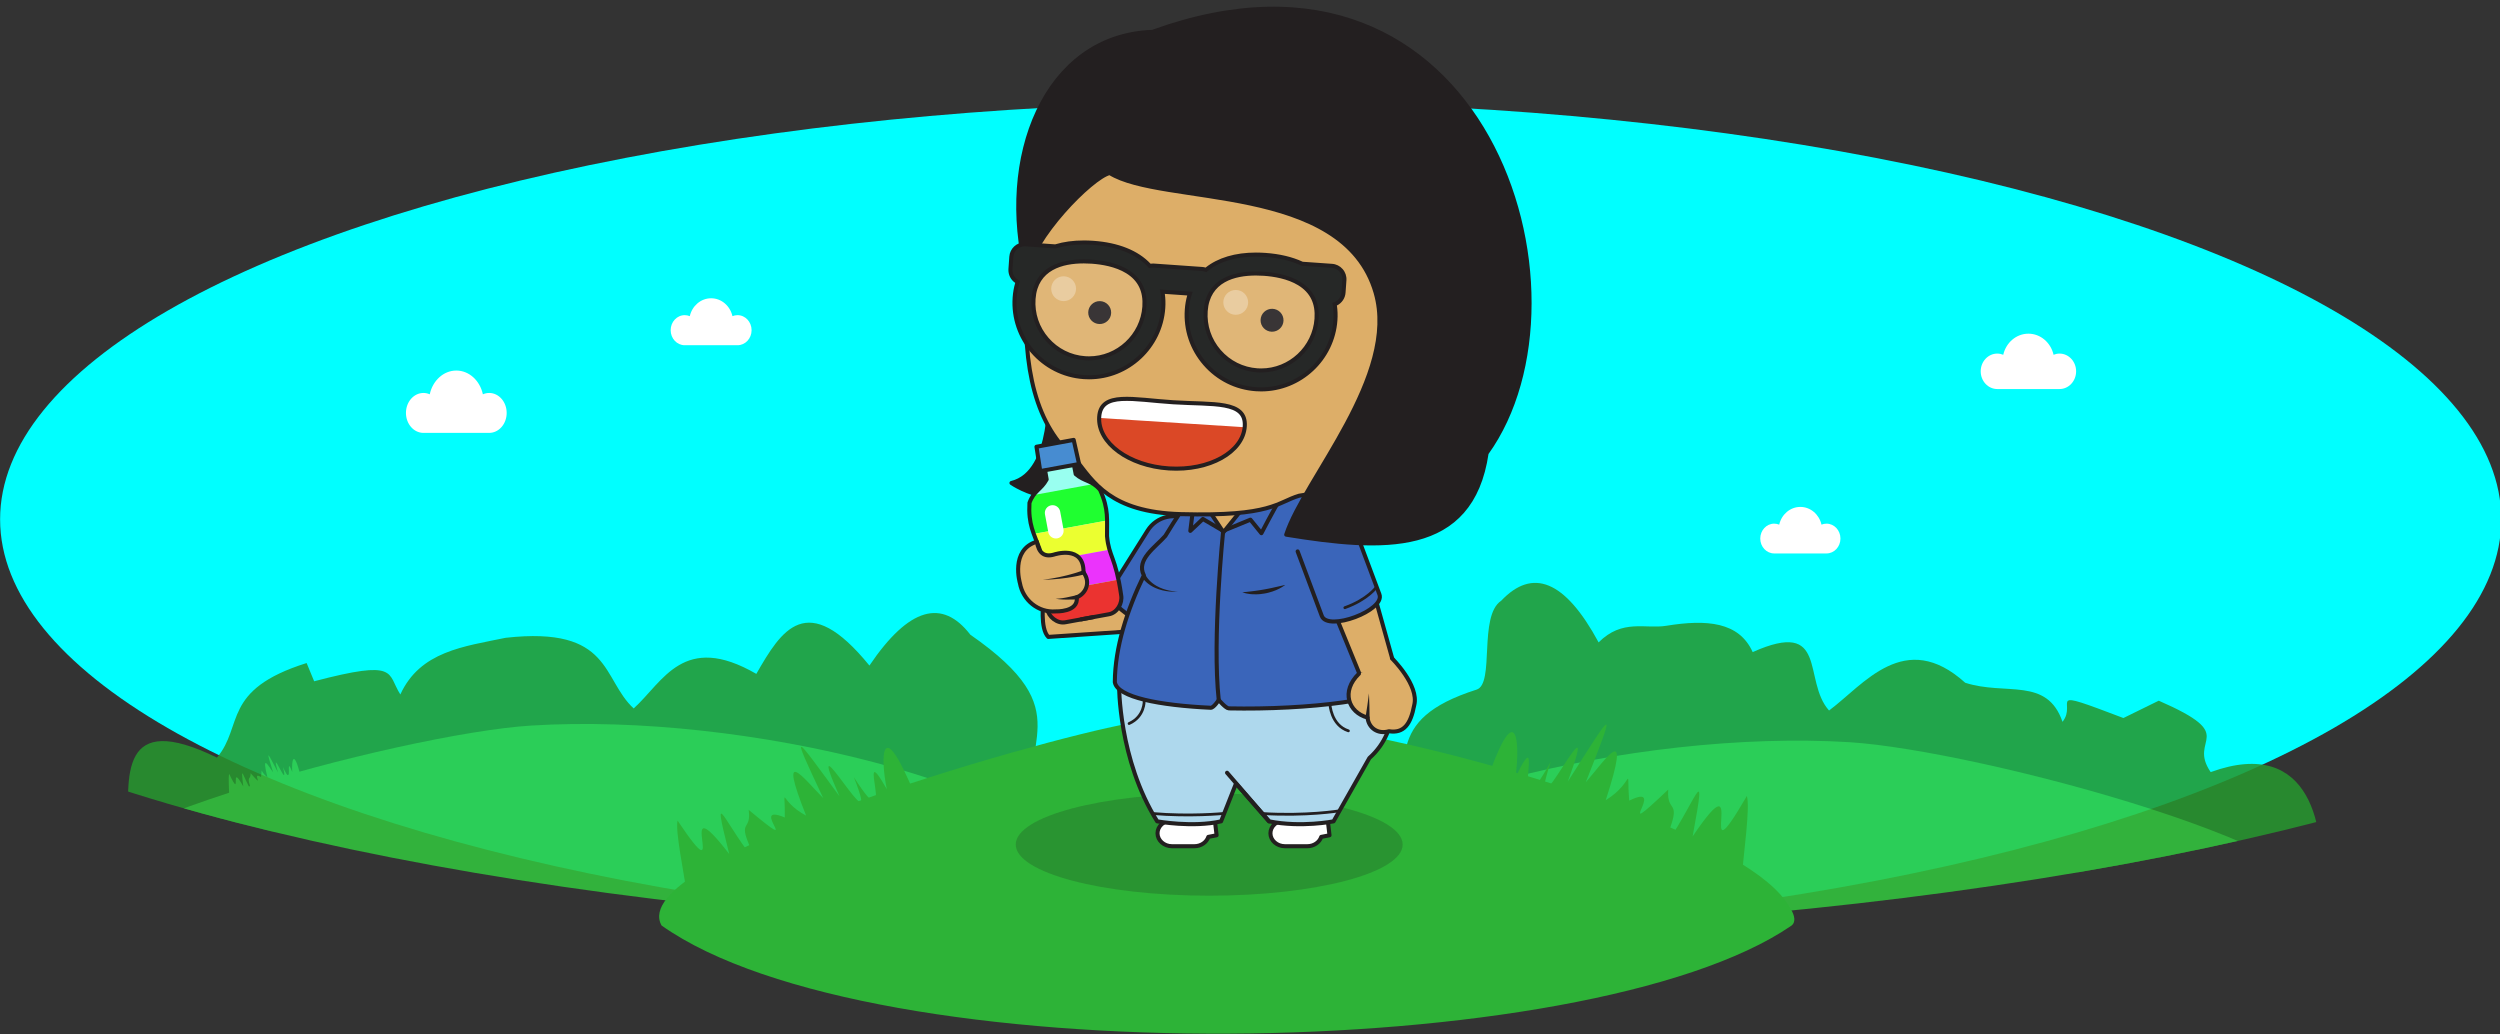 <?xml version="1.0" encoding="UTF-8" standalone="no"?>
<!-- Created with Inkscape (http://www.inkscape.org/) -->

<svg
   width="168.708mm"
   height="69.805mm"
   version="1.1"
   viewBox="0 0 168.708 69.805"
   id="svg131"
   sodipodi:docname="welcome-casandra.svg"
   inkscape:version="1.3.2 (1:1.3.2+202404261509+091e20ef0f)"
   xmlns:inkscape="http://www.inkscape.org/namespaces/inkscape"
   xmlns:sodipodi="http://sodipodi.sourceforge.net/DTD/sodipodi-0.dtd"
   xmlns="http://www.w3.org/2000/svg"
   xmlns:svg="http://www.w3.org/2000/svg">
  <rect x="0" y="0" width="168.708" height="69.805" fill="#333333" stroke="none"/>
  <sodipodi:namedview
     id="namedview131"
     pagecolor="#ffffff"
     bordercolor="#000000"
     borderopacity="0.25"
     inkscape:showpageshadow="2"
     inkscape:pageopacity="0.0"
     inkscape:pagecheckerboard="0"
     inkscape:deskcolor="#d1d1d1"
     inkscape:document-units="mm"
     inkscape:zoom="1.1785767"
     inkscape:cx="351.27117"
     inkscape:cy="91.211716"
     inkscape:window-width="1803"
     inkscape:window-height="1125"
     inkscape:window-x="0"
     inkscape:window-y="0"
     inkscape:window-maximized="1"
     inkscape:current-layer="g42" />
  <defs
     id="defs8">
    <linearGradient
       id="linearGradient50606"
       x1="421.46"
       x2="458.99"
       y1="81.216"
       y2="80.958"
       gradientTransform="matrix(0.362,-0.008,0.009,0.452,-122.38,55.957)"
       gradientUnits="userSpaceOnUse">
      <stop
         stop-color="#d1a448"
         offset="0"
         id="stop1" />
      <stop
         stop-color="#9b7527"
         stop-opacity=".992"
         offset="1"
         id="stop2" />
    </linearGradient>
    <linearGradient
       id="linearGradient33560"
       x1="439.64"
       x2="412.56"
       y1="53.484"
       y2="53.871"
       gradientTransform="matrix(0.362,-0.008,0.009,0.452,-123.44,56.069)"
       gradientUnits="userSpaceOnUse">
      <stop
         stop-color="#96312a"
         offset="0"
         id="stop3" />
      <stop
         stop-color="#65211c"
         stop-opacity=".996"
         offset="1"
         id="stop4" />
    </linearGradient>
    <linearGradient
       id="linearGradient33562"
       x1="419.65"
       x2="452.28"
       y1="64.964"
       y2="65.351"
       gradientTransform="matrix(0.362,-0.007,0.009,0.428,-122.85,57.356)"
       gradientUnits="userSpaceOnUse">
      <stop
         stop-color="#c33f37"
         offset="0"
         id="stop5" />
      <stop
         stop-color="#b33a33"
         stop-opacity=".98"
         offset="1"
         id="stop6" />
    </linearGradient>
    <linearGradient
       id="linearGradient15121"
       x1="367.11"
       x2="367.22"
       y1="87.487"
       y2="90.811"
       gradientUnits="userSpaceOnUse">
      <stop
         stop-color="#916f6f"
         offset="0"
         id="stop7" />
      <stop
         stop-color="#685050"
         stop-opacity=".992"
         offset="1"
         id="stop8" />
    </linearGradient>
    <clipPath
       id="clipPath14">
      <ellipse
         transform="matrix(1,0.028,-0.014,1,0,0)"
         cx="106.13"
         cy="91.443"
         rx="117.86"
         ry="38.66"
         fill="#00ffff"
         stroke-width="0.322"
         id="ellipse8" />
    </clipPath>
  </defs>
  <g
     transform="matrix(0.936,0,0,1,-12.419,-35.274)"
     style="mix-blend-mode:difference"
     id="g19">
    <ellipse
       cx="103.44"
       cy="70.321"
       rx="90.165"
       ry="28.162"
       fill="#0ff"
       stroke-width="0.24"
       id="ellipse9"
       style="fill:#00ffff;fill-opacity:1" />
    <g
       transform="matrix(0.929,-0.021,0.013,0.728,6.796,3.709)"
       clip-path="url(#clipPath14)"
       fill="#32c63d"
       opacity="0.861"
       id="g14">
      <path
         d="m 80.205,119.5 c 0.783,-2.441 0.814,-1.175 0.656,-0.19 0.78,-1.756 -0.323,1.803 0.762,-0.354 -0.751,2.427 1.272,-2.153 0.332,0.564 1.046,-1.826 1.165,-2.081 0.377,0.052 0.445,-0.571 1.068,-1.639 0.396,0.517 0.642,-0.431 0.478,-0.979 0.494,0.055 0.883,-0.466 -0.516,1.208 0.834,-0.225 -0.08,0.76 0.385,0.107 -0.258,1.684 0.82,-1.218 1.152,-2.635 0.71,-0.383 1.361,-2.249 -0.091,1.458 1.195,-0.986 0.055,0.325 -0.147,1.538 -0.222,2.224"
         fill="#32c63d"
         stroke-opacity="0"
         id="path9" />
      <path
         d="m 15.274,121.06 c -0.055,-5.422 -0.584,-11.475 6.931,-6.832 2.126,-2.885 0.428,-6.27 7.079,-8.564 l 0.561,1.707 c 6.613,-1.872 5.638,-0.581 6.669,1.415 1.596,-3.97 5.014,-4.304 8.244,-5.015 8.277,-0.863 7.39,4.034 9.84,6.833 2.333,-2.424 3.966,-6.993 9.558,-2.928 1.993,-3.972 4.021,-7.799 8.785,-0.517 3.146,-5.34 5.748,-6.053 7.865,-2.639 8.658,7.516 3.331,9.859 4.832,17.228 z"
         fill="#26972e"
         stroke-width="0.322"
         id="path10"
         sodipodi:nodetypes="cccccccccccc" />
      <path
         d="m 9.068,127.45 c -2.636,-6.32 27.569,-15.03 37.542,-15.489 16.721,-0.762 39.3,6.662 44.083,15.534 0.3,0.556 0.169,0.313 0.385,0.783 0.286,0.622 0.38,1.277 -0.005,1.581 -14.96,12.445 -66.933,11.824 -82.006,-2.41 z"
         fill="#32c63d"
         id="path11" />
      <path
         d="m 28.658,116.04 c -0.509,-2.559 -0.678,-1.312 -0.629,-0.308 -0.581,-1.88 0.124,1.843 -0.716,-0.49 0.48,2.539 -1.025,-2.363 -0.391,0.497 -0.838,-1.998 -0.927,-2.273 -0.379,-0.017 -0.379,-0.646 -0.879,-1.817 -0.448,0.439 -0.589,-0.543 -0.367,-1.056 -0.495,-0.036 -0.824,-0.622 0.38,1.29 -0.802,-0.375 -0.004,0.767 -0.393,0.035 0.073,1.714 -0.679,-1.355 -0.854,-2.819 -0.661,-0.508 -1.103,-2.475 -0.069,1.46 -1.076,-1.194 -0.09,0.312 -0.022,1.549 -0.022,2.242"
         fill="#32c63d"
         stroke-opacity="0"
         id="path12" />
      <path
         d="m 185.13,131.15 c 0.637,-5.357 -0.34,-14.314 -8.278,-11.119 -1.794,-3.252 2.402,-3.222 -3.936,-6.733 l -2.763,1.528 c -6.345,-3.085 -3.494,-1.569 -4.729,0.215 -1.153,-4.227 -4.376,-2.532 -7.497,-3.837 -4.628,-5.196 -7.874,-0.048 -10.6,2.267 -2.049,-2.835 0.123,-8.568 -5.849,-5.585 -1.02,-2.839 -3.526,-3.15 -6.672,-2.63 -1.623,0.268 -3.396,-0.764 -5.267,1.387 -2.54,-5.873 -5.039,-7.063 -7.502,-4.078 -1.804,1.357 -0.593,7.678 -2.022,8.179 -7.512,2.631 -5.001,6.763 -6.527,12.179 z"
         fill="#26972e"
         stroke-width="0.322"
         id="path13"
         sodipodi:nodetypes="ccccccccsccscc" />
      <path
         d="m 185.95,134.06 c 2.81,-6.166 -27.129,-16.584 -37.082,-17.608 -16.687,-1.711 -39.454,4.425 -44.481,13.02 -0.315,0.538 -0.177,0.303 -0.407,0.761 -0.303,0.605 -0.415,1.255 -0.039,1.581 14.602,13.284 66.552,15.615 82.008,2.247 z"
         fill="#32c63d"
         id="path14" />
    </g>
    <g
       transform="matrix(0.091,0,0,0.091,-30.683,344.62)"
       fill="#ffffff"
       id="g18">
      <path
         d="m 870.53,-3108 c -1.757,5e-4 -3.43,0.366 -4.977,0.998 -2.315,-10.109 -10.856,-17.617 -21.046,-17.617 -10.193,-1e-4 -18.735,7.508 -21.047,17.616 -1.546,-0.633 -3.223,-0.998 -4.978,-0.998 -7.665,0 -13.878,6.633 -13.878,14.81 0,8.179 6.213,14.81 13.878,14.809 2.405,1e-4 14.43,1e-4 26.026,1e-4 11.594,1e-4 23.617,1e-4 26.023,-1e-4 7.665,1e-4 13.878,-6.63 13.878,-14.81 -7e-5,-8.176 -6.214,-14.81 -13.878,-14.81 z"
         stroke-width="0.24"
         id="path15" />
      <path
         d="m 1930.083,-3011.086 c -1.399,0 -2.731,0.272 -3.962,0.745 -1.843,-7.543 -8.642,-13.146 -16.755,-13.146 -8.115,2e-4 -14.915,5.603 -16.755,13.146 -1.231,-0.472 -2.566,-0.745 -3.963,-0.745 -6.102,-10e-5 -11.049,4.95 -11.049,11.052 -10e-5,6.103 4.946,11.051 11.049,11.051 1.915,2e-4 11.487,0 20.718,10e-5 9.229,-10e-5 18.801,-10e-5 20.716,-10e-5 6.101,0 11.048,-4.947 11.048,-11.051 0,-6.101 -4.947,-11.051 -11.048,-11.052 z"
         stroke-width="0.185"
         id="path16" />
      <path
         d="m 2114.7,-3137.2 c -1.665,-6e-4 -3.249,0.324 -4.715,0.886 -2.192,-8.975 -10.282,-15.642 -19.934,-15.642 -9.655,10e-5 -17.746,6.667 -19.936,15.642 -1.464,-0.562 -3.053,-0.886 -4.715,-0.886 -7.261,2e-4 -13.146,5.89 -13.146,13.15 -2e-4,7.262 5.885,13.149 13.146,13.149 2.278,0 13.668,-4e-4 24.652,0 h 24.649 c 7.26,0 13.146,-5.887 13.146,-13.149 0,-7.26 -5.886,-13.149 -13.145,-13.15 z"
         stroke-width="0.22"
         id="path17" />
      <path
         d="m 1067.3,-3165.7 c -1.412,-5e-4 -2.756,0.275 -3.999,0.752 -1.86,-7.614 -8.723,-13.269 -16.91,-13.269 -8.191,1e-4 -15.054,5.655 -16.912,13.269 -1.242,-0.477 -2.59,-0.752 -4,-0.752 -6.159,2e-4 -11.152,4.997 -11.152,11.155 -2e-4,6.161 4.992,11.154 11.152,11.154 1.932,0 11.595,-3e-4 20.912,0 h 20.91 c 6.158,0 11.151,-4.994 11.151,-11.154 0,-6.158 -4.993,-11.155 -11.151,-11.155 z"
         stroke-width="0.187"
         id="path18" />
    </g>
  </g>
  <g
     transform="translate(-20.916,-35.274)"
     id="g44">
    <g
       transform="matrix(0.929,-0.021,0.013,0.728,55.479,5.136)"
       fill="#2db337"
       id="g42">
      <path
         d="m 9.068,127.45 c -2.636,-6.32 27.402,-16.349 34.13,-17.724 3.212,-0.208 7.777,-0.817 13.939,0.696 13.174,3.233 30.299,11.029 33.557,17.074 0.3,0.556 0.169,0.313 0.385,0.783 0.286,0.622 0.38,1.277 -0.005,1.581 -14.96,12.445 -66.933,11.824 -82.006,-2.41 z"
         id="path40"
         sodipodi:nodetypes="ccsssccc" />
      <g
         transform="matrix(1.076,0.031,-0.019,1.373,-37.508,-79.045)"
         id="g39">
        <g
           transform="matrix(-0.07,0,0,0.07,121.29,327.57)"
           id="g38">
          <ellipse
             cx="548.7"
             cy="-2623.9"
             rx="186.5"
             ry="49.328"
             opacity="0.5"
             stroke-width="0.922"
             id="ellipse1"
             style="opacity:0.2;fill:#1a1a1a" />
          <g
             stroke="#231f20"
             stroke-linecap="round"
             stroke-linejoin="round"
             stroke-miterlimit="10"
             id="g11">
            <g
               stroke-width="3.922"
               id="g9">
              <path
                 d="m 584.53,-2647.2 h -41.284 l -1.685,14.379 7.974,1.559 c 1.688,5.197 7.053,9 13.427,9 h 21.569 c 7.724,0 13.986,-5.584 13.986,-12.47 -9.2e-4,-6.886 -6.263,-12.469 -13.987,-12.469 z"
                 fill="#ffffff"
                 id="path1-6" />
              <path
                 d="m 475.68,-2647.2 h -41.284 l -1.685,14.379 7.974,1.559 c 1.688,5.197 7.053,9 13.427,9 h 21.569 c 7.724,0 13.986,-5.584 13.986,-12.47 -9.2e-4,-6.886 -6.262,-12.469 -13.986,-12.469 z"
                 fill="#ffffff"
                 id="path2" />
              <path
                 d="m 648.6,-2873.5 59.91,15.057 c 0,0 3.37,26.288 -4.718,34.376 l -69.425,-4.718 c 0,0 -23.591,-3.37 -20.894,-31.679"
                 fill="#ddae68"
                 id="path3" />
              <path
                 d="m 643.38,-2870.3 c 8.719,13.866 -41.496,45.439 -50.215,31.572 l -35.373,-56.26 c -8.719,-13.866 -4.546,-32.175 9.32,-40.894 13.866,-8.719 32.176,-4.546 40.895,9.32 z"
                 fill="#3a65ba"
                 id="path4-7" />
              <path
                 d="m 635.56,-2777.9 c 0,0 0.699,71.752 -36.709,131.65 0,0 -34.076,6.192 -61.613,0 l -14.353,-36.364 -31.89,36.364 c -31.06,6.192 -62.158,0 -62.158,0 l -34.56,-61.021 c -31.802,-28.269 -21.252,-70.625 -21.252,-70.625 z"
                 fill="#aed8ed"
                 id="path5" />
              <path
                 d="m 502.66,-3036.9 c 0,0 -67.185,64.706 -135.39,256.4 -0.353,16.896 86.689,26.949 162.47,25.344 2.939,-0.062 9.718,-8.079 9.718,-8.079 0,0 4.891,7.622 7.775,7.487 49.363,-2.323 90.161,-10.086 92.42,-24.752 -0.221,-33.675 -11.745,-69.29 -28.026,-102.91 7.777,-15.242 -11.276,-27.212 -20.727,-38.035 -39.366,-65.29 -88.243,-115.46 -88.243,-115.46 z"
                 fill="#3a65ba"
                 id="path6" />
              <path
                 d="m 482.2,-2953 c 0.037,-1.144 5.319,8.524 9.824,16.993 3.361,6.316 6.291,11.966 6.291,11.966 l 10.559,-13.03 26.287,10.784 19.547,-11.459 12.132,11.459 -3.37,-26.805"
                 fill="none"
                 id="path7" />
              <path
                 d="m 403.47,-2787.6 -34.244,-4.881 17.313,-61.957 c 3.313,-10.859 14.801,-16.977 25.661,-13.663 10.859,3.312 16.977,14.802 13.664,25.66 z"
                 fill="#ddae68"
                 id="path8" />
              <path
                 d="m 463.39,-2906.5 -23.291,62.243 c -5.741,15.34 -61.294,-5.448 -55.554,-20.788 l 23.292,-62.242 c 5.741,-15.34 22.83,-23.123 38.171,-17.382"
                 fill="#3a65ba"
                 id="path9-5" />
            </g>
            <polyline
               transform="matrix(0.922,0,0,0.922,28.28,-254.18)"
               points="525.52 -2926.5 549.5 -2896.7 569.22 -2926.5"
               fill="#ddae68"
               stroke-width="4.252"
               id="polyline9" />
            <path
               d="m 702.8,-3064.8 c 0,0 -5.263,82.368 36.448,92.333 0,0 -59.531,42.523 -120.28,-17.008"
               fill="#231f20"
               stroke-width="3.922"
               id="path10-3" />
            <path
               d="m 724.63,-3160.7 c -7.261,-137.37 -96.241,-243.39 -229.99,-235.94 -133.75,7.456 -236.29,124.85 -229.04,262.22 5.614,106.17 94.476,159.1 196.3,174.22 21.387,6.349 25.872,20.211 114.16,17.762 68.03,-1.887 84.231,-31.152 101.22,-52.598 38.169,-32.34 51.56,-85.891 47.342,-165.67 z"
               fill="#ddae68"
               stroke-width="3.922"
               id="path11-5" />
          </g>
          <g
             fill="#231f20"
             id="g14-6">
            <path
               d="m 388.13,-3155.9 c 30.928,-107.1 205.65,-83.77 256.35,-115.42 17.561,4.216 75.391,63.32 79.895,97.863 28.231,-111.23 -16.72,-230.29 -121.2,-233.93 -320.92,-116.29 -432.51,252.7 -321.95,406.23 14.525,99.173 100.7,93.564 193.17,78.519 -17.428,-53.793 -109.33,-153.37 -86.258,-233.26 z"
               stroke="#231f20"
               stroke-linecap="round"
               stroke-linejoin="round"
               stroke-miterlimit="10"
               stroke-width="3.922"
               id="path12-2" />
            <path
               d="m 487.71,-3140.4 c -6.097,0.165 -10.913,5.247 -10.745,11.347 0.168,6.111 5.255,10.92 11.351,10.762 6.107,-0.177 10.922,-5.255 10.754,-11.364 -0.17,-6.104 -5.254,-10.915 -11.36,-10.745 z"
               stroke-width="0.922"
               id="path13-9" />
            <path
               d="m 653.86,-3147.8 c -6.103,0.167 -10.911,5.252 -10.745,11.352 0.164,6.104 5.245,10.915 11.348,10.746 6.108,-0.166 10.917,-5.246 10.75,-11.358 -0.165,-6.096 -5.252,-10.909 -11.353,-10.741 z"
               stroke-width="0.922"
               id="path14-1" />
          </g>
          <path
             d="m 654.67,-3036.1 c 1.595,24.92 -28.522,47.122 -67.28,49.606 -38.766,2.483 -71.465,-15.709 -73.064,-40.624 -1.597,-24.907 30.218,-20.68 68.978,-23.164 38.76,-2.478 69.771,-10.732 71.366,14.182 z"
             fill="#db4826"
             stroke-width="0.922"
             id="path15-2" />
          <path
             d="m 514.39,-3026.2 140.34,-8.989 c 0,0 3.715,-11.009 -12.31,-16.233 -7.472,-2.281 -72.87,2.138 -110.43,4.347 -13.847,2.897 -17.615,12.553 -17.598,20.876 z"
             fill="#ffffff"
             stroke-width="0.922"
             id="path16-7" />
          <path
             d="m 654.67,-3036.1 c 1.595,24.92 -28.522,47.122 -67.28,49.606 -38.766,2.483 -71.465,-15.709 -73.064,-40.624 -1.597,-24.907 30.218,-20.68 68.978,-23.164 38.76,-2.478 69.771,-10.732 71.366,14.182 z"
             fill="none"
             stroke="#231f20"
             stroke-linecap="round"
             stroke-linejoin="round"
             stroke-miterlimit="10"
             stroke-width="3.922"
             id="path17-0" />
          <g
             id="g4138_1_"
             transform="matrix(0.922,0,0,0.922,28.28,-299.46)">
            <path
               d="m 741.93,-2830.6 c 5.691,-15.836 11.746,-25.002 10.371,-47.779 -4.728,-13.029 -12.153,-13.667 -17.986,-24.493 0.968,-5.691 1.814,-10.892 2.923,-16.956 0.874,-4.785 -4.173,-6.16 -9.606,-7.069 l 0.013,-0.093 c -0.346,-0.012 -0.711,-0.042 -1.085,-0.08 -1.15,-0.181 -2.301,-0.354 -3.402,-0.541 -1.099,-0.216 -2.233,-0.464 -3.374,-0.701 -0.359,-0.099 -0.713,-0.199 -1.039,-0.309 l -0.02,0.09 c -5.406,-1.076 -10.609,-1.578 -11.491,3.208 -1.113,6.059 -2.165,11.222 -3.278,16.889 -9.292,8.054 -16.464,6.019 -25.505,16.522 -9.356,20.813 -6.944,31.528 -7.235,48.353 -2.021,22.146 -8.89,21.083 -14.762,61.681 -1.628,8.433 4.23,18.653 12.93,20.048 l 16.363,2.997 12.555,2.302 16.365,2.999 c 8.63,1.78 17.73,-5.7 19.196,-14.162 8.904,-40.043 2.103,-41.485 8.067,-62.906 z"
               fill="#99fff0"
               id="path18-9" />
            <g
               opacity="0.8"
               id="g22">
              <path
                 d="m 678.45,-2891.9 c -6.015,13.384 -7.16,22.59 -7.297,31.928 l 76.653,14.044 c 3.184,-8.781 5.378,-17.793 4.494,-32.44 -1.251,-3.447 -2.693,-6.015 -4.238,-8.146 l -62.756,-11.497 c -2.203,1.443 -4.461,3.335 -6.856,6.111 z"
                 enable-background="new    "
                 fill="#00ff00"
                 id="path19" />
              <path
                 d="m 671.21,-2843.5 c -0.548,5.984 -1.45,10.272 -2.587,14.151 l 70.702,12.953 c 0.313,-4.028 0.992,-8.357 2.6,-14.145 2.032,-5.653 4.104,-10.461 5.877,-15.339 l -76.653,-14.044 c -0.07,5.188 0.163,10.421 0.061,16.424 z"
                 enable-background="new    "
                 fill="#ffff00"
                 id="path20" />
              <path
                 d="m 739.14,-2813.1 c 0.037,-1.109 0.1,-2.22 0.183,-3.35 l -70.702,-12.953 c -0.321,1.087 -0.659,2.146 -1.015,3.197 -2.328,6.893 -5.349,13.596 -8.357,28.107 l 77.74,14.243 c 2.33,-14.634 1.883,-21.973 2.151,-29.244 z"
                 enable-background="new    "
                 fill="#ff00ff"
                 id="path21" />
              <path
                 d="m 736.76,-2782.5 c 0.075,-0.452 0.154,-0.916 0.229,-1.355 l -77.74,-14.243 c -0.085,0.437 -0.18,0.898 -0.267,1.348 -0.852,4.261 -1.705,9.139 -2.536,14.878 -1.628,8.433 4.23,18.653 12.93,20.048 l 16.363,2.997 12.555,2.302 16.365,2.999 c 8.63,1.78 17.73,-5.7 19.196,-14.162 1.258,-5.664 2.191,-10.527 2.905,-14.812 z"
                 enable-background="new    "
                 fill="#ff0000"
                 id="path22" />
            </g>
            <g
               id="g4051_29_"
               transform="translate(1.187,-0.515)"
               fill="none"
               stroke="#231f20"
               stroke-linecap="round"
               stroke-linejoin="round"
               stroke-miterlimit="10"
               stroke-width="4.252">
              <path
                 id="path3346-5-5_29_"
                 d="m 726.46,-2926.5 c -6.702,-0.197 -19.013,-5.936 -20.411,1.667 -1.113,6.059 -2.165,11.222 -3.278,16.889 -9.292,8.054 -16.464,6.019 -25.505,16.522 -9.356,20.813 -6.944,31.528 -7.235,48.353 -2.021,22.146 -8.89,21.083 -14.762,61.681 -1.628,8.433 4.23,18.653 12.93,20.048 l 28.918,5.299" />
              <path
                 id="path4049_29_"
                 d="m 717.56,-2928.1 c 6.331,2.19 19.878,1.188 18.493,8.792 -1.109,6.064 -1.955,11.264 -2.923,16.956 5.833,10.825 13.258,11.464 17.986,24.493 1.375,22.777 -4.68,31.943 -10.371,47.779 -5.964,21.42 0.836,22.863 -8.067,62.905 -1.466,8.462 -10.566,15.942 -19.196,14.162 l -28.92,-5.3" />
            </g>
            <path
               id="path3348-2_27_"
               d="m 706.06,-2944.2 38.904,7.176 -3.943,25.434 -40.606,-7.391 z"
               fill="#478cd1"
               stroke="#231f20"
               stroke-linecap="round"
               stroke-linejoin="round"
               stroke-miterlimit="10"
               stroke-width="4.252" />
            <path
               d="m 732.61,-2847.7 c -0.819,4.389 -5.041,7.282 -9.43,6.463 -4.388,-0.818 -7.282,-5.041 -6.465,-9.43 l 3.486,-18.67 c 0.819,-4.389 5.041,-7.283 9.43,-6.464 4.39,0.819 7.281,5.042 6.463,9.43 z"
               fill="#ffffff"
               id="path23" />
          </g>
          <path
             d="m 535.16,-2926.3 c 0,0 10.784,104.25 4.306,163.06"
             fill="none"
             stroke="#231f20"
             stroke-linecap="round"
             stroke-linejoin="round"
             stroke-miterlimit="10"
             stroke-width="3.922"
             id="path24" />
          <path
             d="m 432.29,-2759.3 c 0,0 -0.913,20.345 -17.793,25.797"
             fill="none"
             stroke="#231f20"
             stroke-linecap="round"
             stroke-linejoin="round"
             stroke-miterlimit="10"
             stroke-width="2.696"
             id="path25" />
          <g
             transform="matrix(0.922,0,0,0.922,28.28,-254.18)"
             id="g30">
            <path
               d="m 634.25,-2849.2 c 0,0 -0.099,0.149 -0.285,0.428 -0.213,0.328 -0.502,0.687 -0.876,1.173 -0.394,0.451 -0.85,1.021 -1.433,1.599 -0.556,0.608 -1.246,1.217 -1.983,1.893 -0.377,0.328 -0.79,0.642 -1.206,0.98 -0.412,0.343 -0.852,0.677 -1.325,0.99 -0.466,0.321 -0.944,0.651 -1.433,0.988 -0.509,0.301 -1.03,0.609 -1.559,0.921 -0.264,0.155 -0.531,0.311 -0.799,0.468 -0.279,0.138 -0.56,0.276 -0.842,0.416 -0.563,0.276 -1.133,0.557 -1.708,0.839 -1.185,0.479 -2.376,0.991 -3.597,1.402 -1.241,0.355 -2.445,0.815 -3.683,1.069 -1.237,0.251 -2.43,0.589 -3.616,0.748 -1.181,0.164 -2.322,0.322 -3.405,0.473 -1.087,0.066 -2.115,0.129 -3.064,0.188 -0.473,0.028 -0.926,0.055 -1.356,0.081 -0.432,0.01 -0.842,-0.01 -1.227,-0.013 -0.768,-0.013 -1.438,-0.023 -1.99,-0.032 -1.1,-0.019 -1.728,-0.029 -1.728,-0.029 0,0 0.626,-0.056 1.723,-0.154 0.547,-0.049 1.211,-0.108 1.972,-0.176 0.38,-0.038 0.785,-0.063 1.209,-0.116 0.422,-0.07 0.866,-0.145 1.33,-0.222 0.923,-0.155 1.923,-0.324 2.98,-0.501 1.038,-0.258 2.131,-0.53 3.263,-0.811 1.129,-0.274 2.249,-0.726 3.405,-1.09 1.158,-0.366 2.261,-0.932 3.396,-1.388 1.113,-0.512 2.18,-1.114 3.236,-1.674 0.506,-0.319 1.007,-0.636 1.503,-0.949 l 0.736,-0.463 c 0.231,-0.171 0.461,-0.341 0.688,-0.51 0.453,-0.336 0.899,-0.667 1.335,-0.991 0.41,-0.353 0.811,-0.698 1.202,-1.034 0.397,-0.326 0.761,-0.668 1.095,-1.015 0.338,-0.342 0.677,-0.66 0.979,-0.984 0.585,-0.667 1.135,-1.261 1.554,-1.835 0.453,-0.552 0.775,-1.068 1.066,-1.477 0.252,-0.416 0.471,-0.757 0.557,-0.937 0.118,-0.225 0.182,-0.345 0.182,-0.345 l 0.044,-0.083 c 0.547,-1.042 1.836,-1.442 2.877,-0.895 1.042,0.548 1.442,1.836 0.895,2.878 -0.033,0.065 -0.072,0.13 -0.112,0.19 z"
               fill="#231f20"
               id="path26" />
            <path
               d="m 484.94,-2841.7 c 0,0 2.82,0.659 7.05,1.647 2.084,0.498 4.515,1.028 7.099,1.598 1.302,0.249 2.627,0.573 3.992,0.816 1.359,0.27 2.735,0.553 4.124,0.771 1.377,0.287 2.768,0.47 4.133,0.699 1.363,0.247 2.714,0.393 4.021,0.592 1.306,0.22 2.577,0.326 3.784,0.484 0.605,0.08 1.194,0.158 1.763,0.233 0.572,0.054 1.125,0.106 1.655,0.156 1.07,0.124 2.05,0.237 2.919,0.337 0.871,0.051 1.638,0.14 2.272,0.203 1.269,0.133 2.009,0.258 2.009,0.258 0,0 -0.694,0.244 -1.936,0.585 -0.621,0.167 -1.378,0.382 -2.255,0.579 -0.877,0.192 -1.875,0.341 -2.97,0.502 -0.549,0.073 -1.121,0.15 -1.712,0.229 -0.593,0.053 -1.207,0.076 -1.839,0.118 -1.264,0.057 -2.605,0.149 -3.984,0.075 -1.38,-0.052 -2.816,-0.067 -4.254,-0.261 -1.445,-0.143 -2.909,-0.33 -4.357,-0.606 -0.724,-0.139 -1.447,-0.278 -2.167,-0.417 -0.716,-0.161 -1.422,-0.351 -2.126,-0.523 -1.412,-0.327 -2.765,-0.791 -4.078,-1.208 -1.305,-0.447 -2.549,-0.927 -3.715,-1.413 -1.159,-0.507 -2.248,-0.991 -3.226,-1.506 -0.987,-0.488 -1.86,-1.008 -2.632,-1.463 -0.774,-0.449 -1.422,-0.896 -1.954,-1.258 -1.061,-0.732 -1.616,-1.227 -1.616,-1.227 z"
               fill="#231f20"
               id="path27" />
            <ellipse
               transform="matrix(0.998,-0.063,0.063,0.998,198.2,26.166)"
               cx="512.59"
               cy="-3119"
               rx="65.209"
               ry="56.284"
               fill="#ffffff"
               opacity="0.1"
               id="ellipse27" />
            <ellipse
               transform="matrix(0.998,-0.063,0.063,0.998,199.26,37.324)"
               cx="689.44"
               cy="-3130.2"
               rx="65.209"
               ry="56.284"
               fill="#ffffff"
               opacity="0.1"
               id="ellipse28" />
            <path
               d="m 510.02,-3046.1 c -40.669,0 -74.765,-31.804 -77.622,-72.404 -0.403,-5.746 -0.139,-11.322 0.786,-16.607 -5.182,-1.845 -8.895,-6.614 -9.289,-12.225 l -0.912,-12.95 c -0.263,-3.739 0.945,-7.357 3.404,-10.188 2.458,-2.83 5.872,-4.533 9.611,-4.796 l 31.057,-2.186 c 10.831,-5.087 23.816,-8.193 38.604,-9.233 3.335,-0.234 6.641,-0.354 9.825,-0.354 21.679,0 39.706,5.524 52.25,15.99 1.291,-0.526 2.647,-0.843 4.048,-0.942 l 50.466,-3.55 c 0.31,-0.021 0.617,-0.032 0.922,-0.032 1.087,0 2.164,0.134 3.217,0.398 12.626,-13.98 33.081,-22.329 59.275,-24.172 3.332,-0.234 6.633,-0.353 9.813,-0.353 10.894,0 20.885,1.376 29.705,4.092 l 31.057,-2.185 c 0.334,-0.023 0.667,-0.035 0.997,-0.035 7.329,0 13.473,5.731 13.988,13.048 l 0.911,12.951 c 0.395,5.612 -2.613,10.854 -7.486,13.405 1.656,5.104 2.698,10.588 3.102,16.334 3.011,42.83 -29.383,80.125 -72.21,83.137 -1.833,0.129 -3.688,0.194 -5.513,0.194 h -0.006 c -40.67,0 -74.765,-31.807 -77.618,-72.405 -0.418,-5.943 -0.127,-11.682 0.866,-17.1 l -28.773,2.025 c 1.743,5.226 2.835,10.866 3.254,16.811 1.457,20.715 -5.261,40.781 -18.914,56.5 -13.654,15.72 -32.583,25.18 -53.298,26.637 -1.833,0.13 -3.689,0.195 -5.517,0.195 z m 5.442,-121.18 c -2.736,0 -5.567,0.102 -8.416,0.302 -10.451,0.735 -25.343,3.107 -36.939,10.235 -13.095,8.05 -19.149,20.448 -17.996,36.849 2.131,30.296 27.572,54.027 57.919,54.027 1.366,0 2.751,-0.049 4.119,-0.145 15.456,-1.087 29.58,-8.147 39.769,-19.878 10.189,-11.731 15.202,-26.704 14.114,-42.159 -2.28,-32.424 -29.846,-39.231 -52.57,-39.231 z m 180,-12.661 c -2.736,0 -5.567,0.102 -8.415,0.302 -21.645,1.523 -57.564,9.667 -54.934,47.085 2.132,30.295 27.574,54.027 57.919,54.027 1.366,0 2.751,-0.049 4.119,-0.145 15.456,-1.087 29.58,-8.146 39.769,-19.877 10.19,-11.731 15.203,-26.704 14.115,-42.16 -2.281,-32.426 -29.848,-39.232 -52.573,-39.232 z"
               fill="#262827"
               id="path28" />
            <path
               d="m 695.47,-3197.6 c 10.948,0 20.812,1.405 29.455,4.115 l 31.456,-2.213 c 0.284,-0.02 0.566,-0.03 0.847,-0.03 6.196,0 11.425,4.795 11.867,11.072 l 0.911,12.95 c 0.387,5.502 -3.033,10.38 -8.013,12.087 1.942,5.378 3.18,11.263 3.629,17.652 2.929,41.661 -28.578,77.937 -70.238,80.867 -1.803,0.127 -3.589,0.189 -5.37,0.189 -39.361,0 -72.696,-30.569 -75.498,-70.427 -0.484,-6.877 0.008,-13.311 1.398,-19.27 l -34.379,2.419 c 2.211,5.703 3.601,12.006 4.085,18.884 2.93,41.66 -28.579,77.937 -70.24,80.867 -1.8,0.126 -3.589,0.189 -5.367,0.189 -39.363,0 -72.696,-30.567 -75.5,-70.427 -0.448,-6.388 -0.047,-12.389 1.123,-17.985 -5.171,-0.994 -9.239,-5.344 -9.626,-10.846 l -0.912,-12.95 c -0.462,-6.561 4.482,-12.252 11.043,-12.713 l 31.456,-2.214 c 10.518,-5.006 23.339,-8.16 38.206,-9.205 3.313,-0.233 6.538,-0.348 9.675,-0.348 22.111,0 39.802,5.728 51.912,16.374 1.361,-0.74 2.893,-1.214 4.537,-1.332 l 50.464,-3.549 c 0.259,-0.018 0.517,-0.027 0.773,-0.027 1.368,0 2.683,0.253 3.904,0.709 11.989,-13.972 32.082,-22.613 58.737,-24.488 3.309,-0.235 6.531,-0.35 9.665,-0.35 m -5.444,121.18 c 1.412,0 2.839,-0.05 4.269,-0.15 33.128,-2.33 58.187,-31.179 55.855,-64.308 -2.434,-34.606 -32.283,-41.209 -54.694,-41.209 -3.018,0 -5.901,0.12 -8.564,0.307 -22.438,1.58 -59.666,10.089 -56.906,49.355 2.231,31.698 28.733,56.005 60.04,56.005 m -180,12.662 c 1.412,0 2.839,-0.05 4.269,-0.15 33.128,-2.331 58.186,-31.179 55.854,-64.308 -2.434,-34.605 -32.28,-41.209 -54.691,-41.208 -3.017,0 -5.902,0.12 -8.564,0.307 -22.439,1.578 -59.669,10.091 -56.907,49.355 2.228,31.697 28.732,56.004 60.039,56.004 m 185.44,-138.09 c -3.23,0 -6.582,0.12 -9.962,0.358 -26.193,1.843 -46.82,10.114 -59.875,23.969 -0.815,-0.133 -1.64,-0.2 -2.469,-0.2 -0.355,0 -0.715,0.013 -1.069,0.037 l -50.466,3.55 c -1.194,0.085 -2.36,0.305 -3.487,0.657 -12.88,-10.287 -31.017,-15.709 -52.664,-15.709 -3.233,0 -6.588,0.121 -9.974,0.359 -14.887,1.047 -28.002,4.162 -38.998,9.261 l -30.665,2.159 c -4.306,0.302 -8.236,2.264 -11.067,5.522 -2.831,3.259 -4.223,7.425 -3.919,11.731 l 0.912,12.95 c 0.411,5.849 3.952,10.903 9.045,13.385 -0.732,4.952 -0.915,10.131 -0.542,15.446 2.935,41.709 37.961,74.382 79.742,74.382 1.878,0 3.784,-0.067 5.665,-0.2 21.282,-1.497 40.728,-11.214 54.754,-27.363 14.026,-16.148 20.927,-36.762 19.43,-58.044 -0.362,-5.149 -1.217,-10.082 -2.55,-14.729 l 23.424,-1.648 c -0.668,4.789 -0.824,9.792 -0.461,14.941 2.932,41.708 37.957,74.381 79.739,74.381 1.879,0 3.787,-0.067 5.668,-0.2 43.997,-3.094 77.275,-41.408 74.182,-85.407 -0.374,-5.314 -1.279,-10.417 -2.698,-15.219 4.696,-3.17 7.494,-8.67 7.083,-14.52 l -0.911,-12.95 c -0.593,-8.426 -7.669,-15.026 -16.108,-15.026 -0.38,0 -0.766,0.014 -1.146,0.041 l -30.665,2.157 c -8.927,-2.702 -18.998,-4.071 -29.948,-4.071 z m -5.444,121.18 c -29.234,0 -53.744,-22.864 -55.798,-52.051 -1.108,-15.768 4.449,-27.18 16.989,-34.888 11.227,-6.901 25.76,-9.207 35.974,-9.926 2.797,-0.196 5.578,-0.296 8.266,-0.296 21.821,0 48.287,6.463 50.452,37.255 1.047,14.889 -3.782,29.314 -13.599,40.616 -9.817,11.303 -23.423,18.104 -38.313,19.151 -1.319,0.092 -2.655,0.139 -3.971,0.139 z m -180,12.661 c -29.236,0 -53.745,-22.863 -55.798,-52.05 -1.109,-15.768 4.448,-27.18 16.988,-34.889 11.229,-6.902 25.762,-9.208 35.976,-9.926 2.797,-0.197 5.578,-0.296 8.266,-0.296 21.819,0 48.283,6.462 50.449,37.254 1.048,14.889 -3.782,29.313 -13.598,40.616 -9.817,11.302 -23.423,18.104 -38.313,19.151 -1.318,0.093 -2.654,0.14 -3.97,0.14 z"
               fill="#231f20"
               id="path29" />
            <circle
               cx="716.54"
               cy="-3151.4"
               r="12.989"
               fill="#ffffff"
               opacity="0.3"
               id="circle29" />
            <circle
               cx="536.59"
               cy="-3137.1"
               r="12.988"
               fill="#ffffff"
               opacity="0.3"
               id="circle30" />
          </g>
          <g
             fill="none"
             stroke="#231f20"
             stroke-linecap="round"
             stroke-linejoin="round"
             stroke-miterlimit="10"
             stroke-width="2.696"
             id="g32">
            <path
               d="m 535.16,-2653.8 c 0,0 32.052,3.145 68.149,0"
               id="path30" />
            <path
               d="m 423.11,-2656.4 c 0,0 32.404,5.305 74.47,2.61"
               id="path31" />
            <path
               d="m 611.34,-2762.6 c 0,0 -0.696,15.32 14.581,22.06"
               id="path32" />
          </g>
          <g
             transform="matrix(0.922,0,0,0.922,28.28,-299.46)"
             id="g35">
            <path
               d="m 695.82,-2805.7 c -8.027,10.658 -2.163,22.49 7.063,26.061 -1.977,15.756 22.059,14.782 22.059,14.782 18.099,1.461 34.174,-11.691 37.343,-29.473 0,0 10.384,-34.975 -17.66,-43.393 -1.967,11.278 -7.405,16.471 -17.902,13.436 0,10e-4 -31.391,-10.641 -30.903,18.587 z"
               fill="#ddae68"
               stroke="#231f20"
               stroke-linecap="round"
               stroke-linejoin="round"
               stroke-miterlimit="10"
               stroke-width="4.252"
               id="path33" />
            <path
               d="m 703.23,-2781.8 c 0,0 1.318,0.349 3.347,0.829 2.02,0.479 4.726,1.088 7.448,1.6 2.722,0.515 5.463,0.929 7.534,1.087 0.518,0.045 0.994,0.077 1.414,0.079 0.421,0 0.794,0.035 1.095,0.01 0.609,-0.032 0.957,-0.051 0.957,-0.051 0,0 -0.339,0.086 -0.933,0.238 -0.298,0.089 -0.667,0.13 -1.089,0.21 -0.424,0.083 -0.903,0.145 -1.429,0.203 -2.101,0.254 -4.922,0.385 -7.74,0.412 -2.819,0.031 -5.636,-0.04 -7.751,-0.117 -2.106,-0.076 -3.535,-0.164 -3.535,-0.164 h -0.016 c -1.214,-0.075 -2.139,-1.121 -2.064,-2.335 0.075,-1.215 1.121,-2.139 2.335,-2.064 0.143,0.01 0.294,0.034 0.427,0.068 z"
               fill="#231f20"
               id="path34" />
            <path
               d="m 696.51,-2807.7 c 0,0 0.645,0.258 1.718,0.637 1.066,0.403 2.666,0.917 4.573,1.549 0.958,0.307 2.007,0.605 3.113,0.94 1.107,0.331 2.272,0.69 3.497,0.998 1.221,0.323 2.483,0.656 3.766,0.995 1.279,0.361 2.604,0.611 3.917,0.925 1.318,0.299 2.636,0.599 3.933,0.894 1.307,0.248 2.593,0.491 3.838,0.728 1.248,0.233 2.454,0.458 3.597,0.672 1.143,0.236 2.236,0.349 3.24,0.504 4.029,0.575 6.715,0.958 6.715,0.958 0,0 -2.714,-0.111 -6.785,-0.277 -1.018,-0.054 -2.128,-0.056 -3.291,-0.176 -1.165,-0.098 -2.395,-0.201 -3.666,-0.308 -1.273,-0.11 -2.589,-0.224 -3.926,-0.34 -1.333,-0.164 -2.686,-0.331 -4.04,-0.497 -1.352,-0.182 -2.717,-0.3 -4.041,-0.532 -1.33,-0.211 -2.638,-0.419 -3.904,-0.62 -1.271,-0.186 -2.487,-0.43 -3.644,-0.651 -1.156,-0.226 -2.253,-0.421 -3.262,-0.636 -2.014,-0.448 -3.69,-0.805 -4.885,-1.123 -1.203,-0.294 -1.84,-0.478 -1.84,-0.478 l -0.048,-0.014 c -1.165,-0.336 -1.838,-1.553 -1.502,-2.718 0.336,-1.165 1.553,-1.837 2.718,-1.501 0.071,0.02 0.142,0.045 0.209,0.071 z"
               fill="#231f20"
               id="path35" />
          </g>
          <g
             transform="matrix(0.922,0,0,0.922,28.28,-254.18)"
             id="g37">
            <path
               d="m 407.86,-2748.8 c 19.02,18.368 11.067,40.506 -9.005,45.856 -1.053,10.792 -10.765,17.767 -22.392,14.288 -15.602,2.471 -22.682,-7.457 -26.417,-27.258 -5.331,-20.819 23.241,-48.919 23.241,-48.919"
               fill="#ddae68"
               stroke="#231f20"
               stroke-linecap="round"
               stroke-linejoin="round"
               stroke-miterlimit="10"
               stroke-width="4.252"
               id="path36" />
            <path
               d="m 396.74,-2702.8 c 0,0 0.031,-6.375 0.175,-12.741 0.074,-3.185 0.158,-6.367 0.303,-8.757 0.032,-0.596 0.062,-1.143 0.088,-1.627 0.049,-0.485 0.092,-0.907 0.127,-1.255 0.07,-0.691 0.111,-1.085 0.111,-1.085 0,0 0.026,0.397 0.072,1.092 0.022,0.345 0.051,0.763 0.083,1.244 0.055,0.48 0.116,1.022 0.184,1.614 0.252,2.361 0.699,5.505 1.154,8.645 0.917,6.283 1.942,12.541 1.942,12.541 0.191,1.163 -0.597,2.26 -1.76,2.451 -1.163,0.191 -2.26,-0.597 -2.451,-1.76 -0.019,-0.117 -0.028,-0.249 -0.028,-0.362 z"
               fill="#231f20"
               id="path37" />
          </g>
          <path
             d="m 387.24,-2872.3 c 0,0 8.46,12.17 30.66,20.076"
             fill="none"
             stroke="#231f20"
             stroke-linecap="round"
             stroke-linejoin="round"
             stroke-miterlimit="10"
             stroke-width="2.696"
             id="path38" />
          <line
             x1="491"
             x2="531.47"
             y1="-2646.3"
             y2="-2693.1"
             fill="none"
             stroke="#231f20"
             stroke-linecap="round"
             stroke-linejoin="round"
             stroke-miterlimit="10"
             stroke-width="3.922"
             id="line38" />
        </g>
      </g>
      <path
         d="m 27.652,115.945 c -2.353,-7.73 -2.504,-3.76 -2.052,-0.654 -2.372,-5.579 0.937,5.687 -2.377,-1.179 2.255,7.683 -3.899,-6.868 -1.067,1.74 -3.206,-5.821 -3.568,-6.634 -1.185,0.131 -1.373,-1.831 -3.281,-5.238 -1.264,1.588 -1.996,-1.407 -1.46,-3.114 -1.551,0.129 -2.752,-1.538 1.568,3.837 -2.61,-0.78 0.218,2.392 -1.214,0.302 0.739,5.307 -2.52,-3.893 -3.504,-8.372 -2.211,-1.262 -4.177,-7.179 0.223,4.584 -3.708,-3.2 -0.186,1.016 0.397,4.841 0.602,7"
         stroke-opacity="0"
         id="path41"
         style="stroke-width:3.139" />
      <path
         d="m 69.029,116.299 c 2.394,-8.563 2.656,-4.211 2.236,-0.787 2.468,-6.204 -0.89,6.274 2.58,-1.373 -2.288,8.509 4.112,-7.669 1.214,1.874 3.378,-6.497 3.755,-7.401 1.303,0.104 1.462,-2.055 3.474,-5.859 1.426,1.701 2.156,-1.611 1.526,-3.466 1.706,0.09 2.983,-1.78 -1.628,4.264 2.845,-0.943 -0.181,2.632 1.339,0.291 -0.683,5.85 2.671,-4.357 3.642,-9.307 2.396,-1.459 4.41,-8.019 -0.134,5.04 3.992,-3.636 0.229,1.109 -0.318,5.327 -0.491,7.703"
         stroke-opacity="0"
         id="path42"
         style="stroke-width:3.447" />
    </g>
  </g>
</svg>
